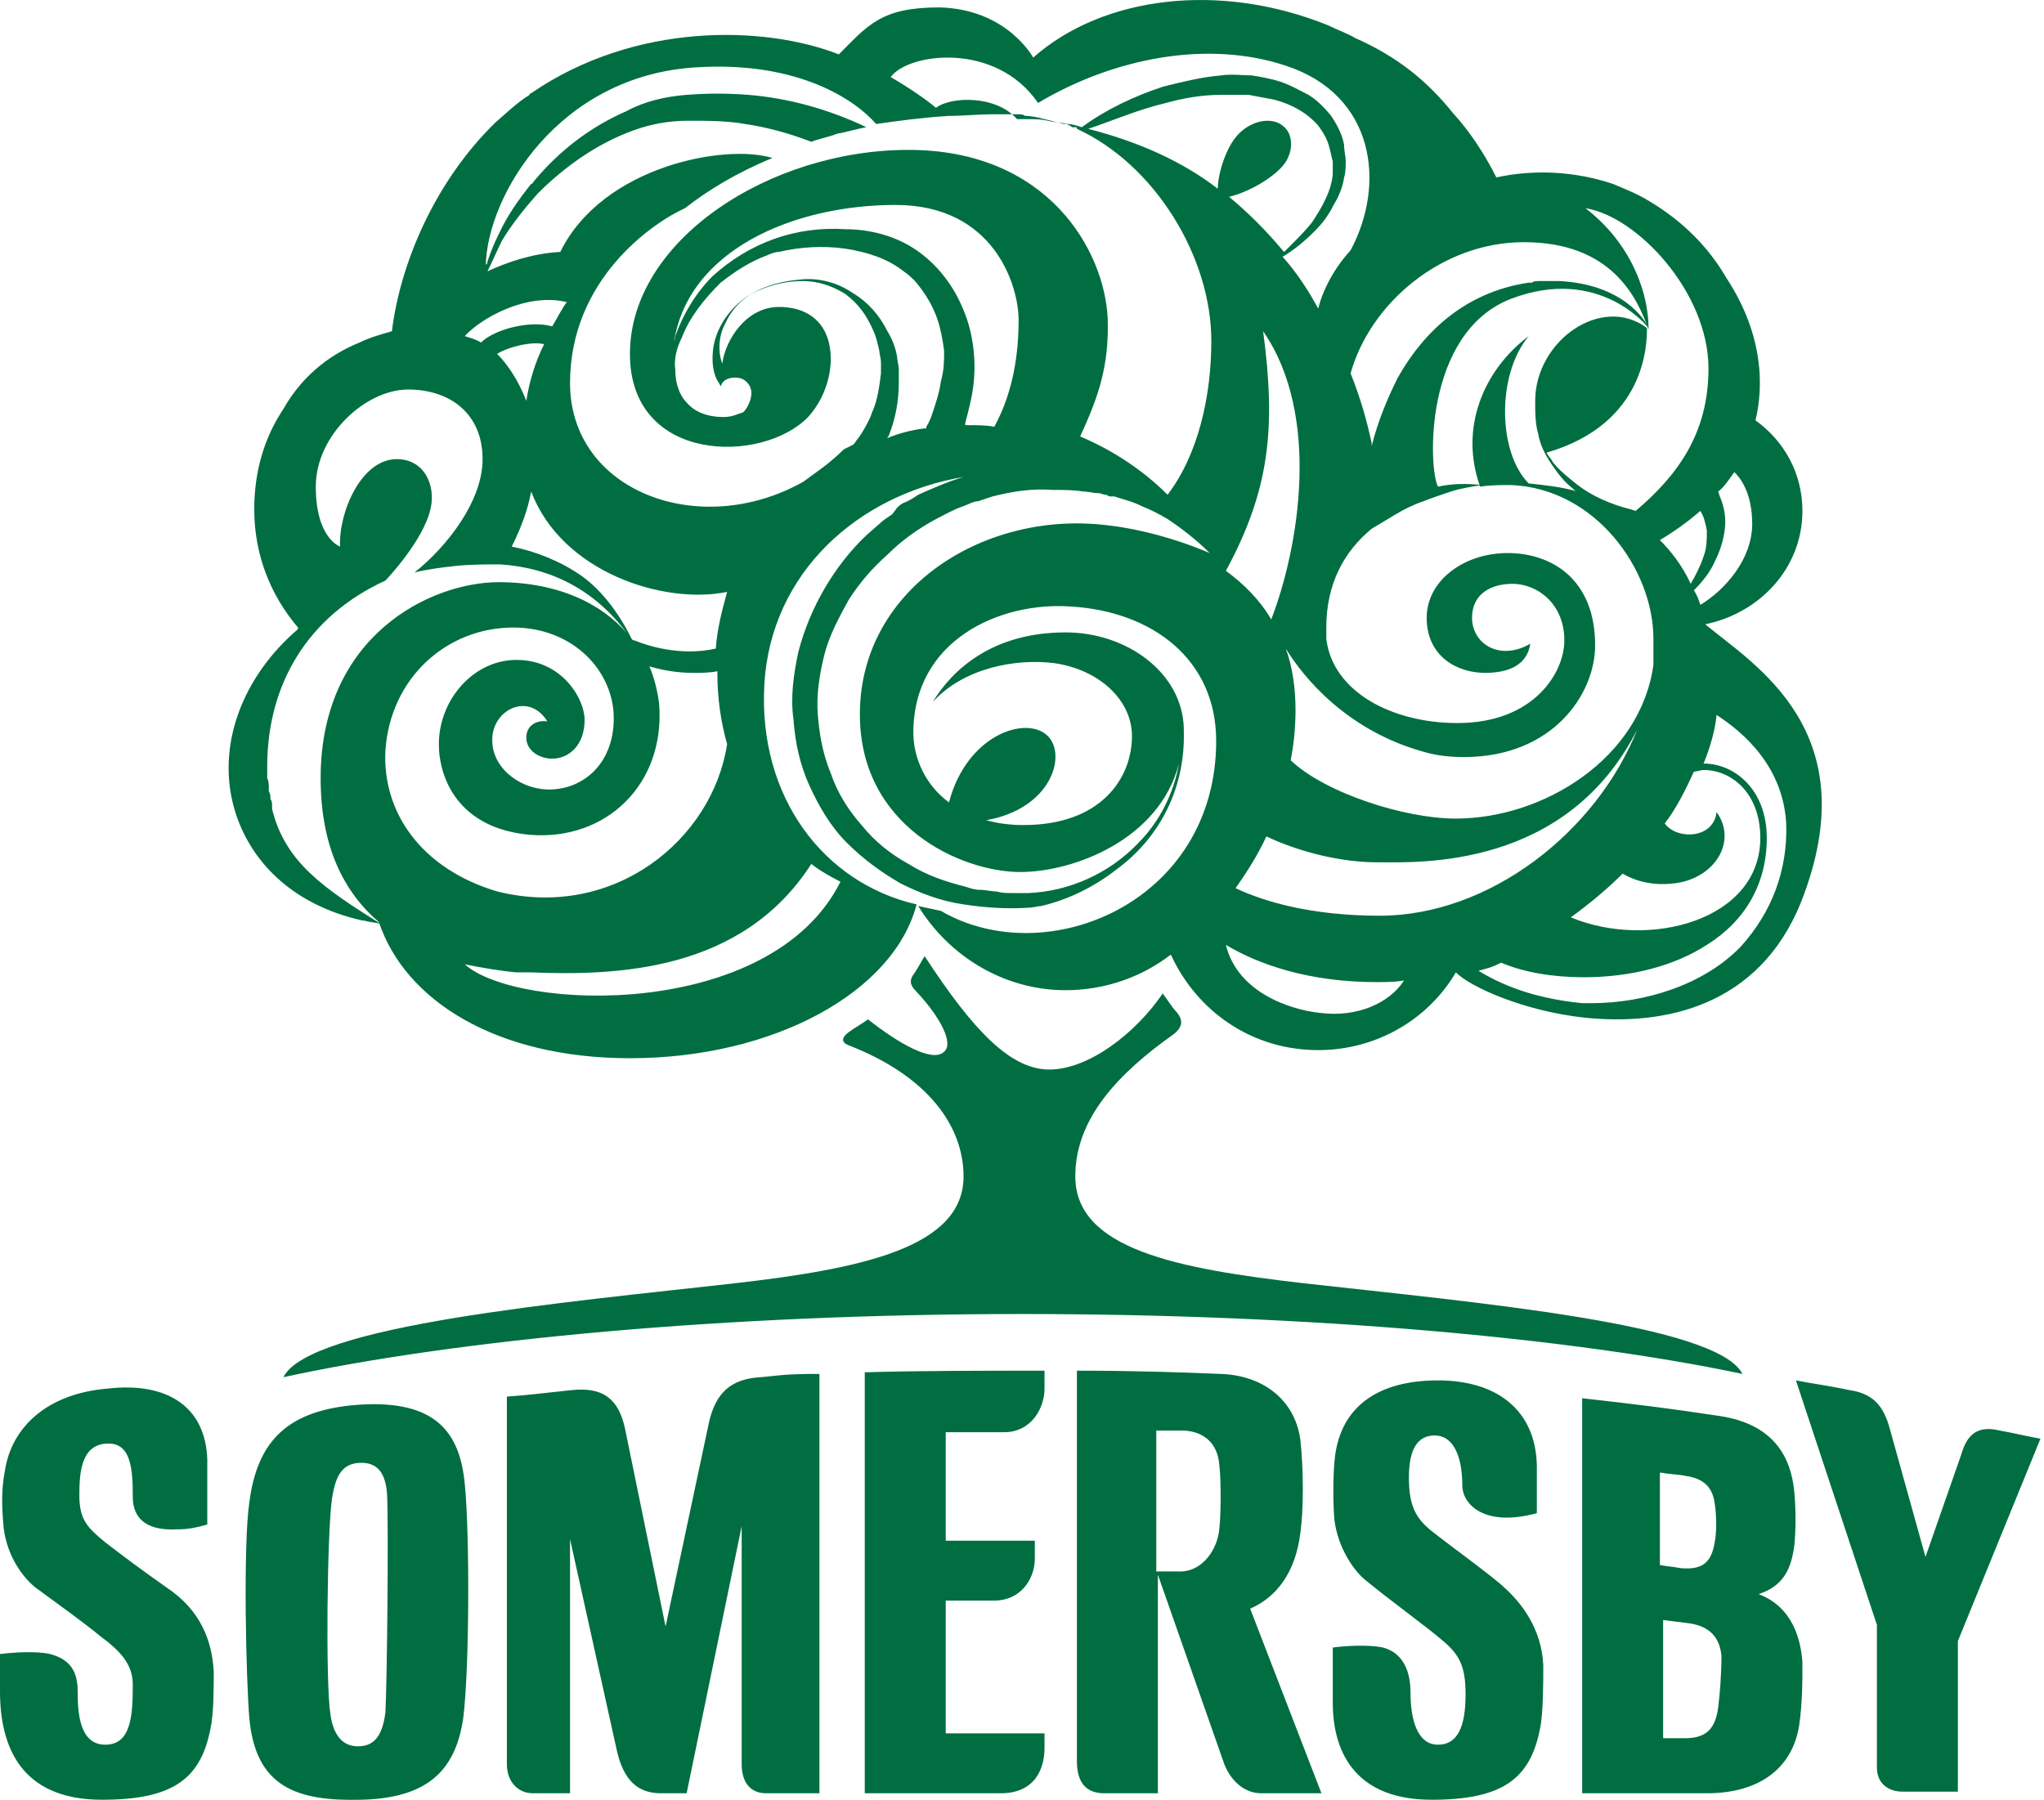 <svg width="109" height="96" viewBox="0 0 109 96" fill="none" xmlns="http://www.w3.org/2000/svg">
<path d="M54.492 70.086C38.602 70.086 24.267 71.468 15.113 73.454C16.494 70.691 29.966 69.482 39.207 68.445C45.943 67.668 51.383 66.546 51.383 62.746C51.383 60.069 49.483 57.392 45.252 55.751C44.82 55.578 44.906 55.319 45.252 55.06C45.597 54.801 45.943 54.628 46.288 54.369C47.929 55.664 49.742 56.701 50.347 56.096C50.865 55.664 50.174 54.283 48.879 52.901C48.533 52.556 48.447 52.297 48.792 51.865C48.965 51.606 49.138 51.26 49.31 51.001C51.901 54.974 53.887 57.046 55.96 57.046C58.033 57.046 60.537 55.146 62.005 52.987C62.264 53.333 62.523 53.765 62.782 54.024C63.041 54.369 63.128 54.715 62.61 55.146C59.673 57.219 57.342 59.637 57.342 62.746C57.342 66.632 62.782 67.668 69.518 68.445C78.759 69.482 91.54 70.605 92.921 73.282C83.94 71.382 69.95 70.086 54.492 70.086Z" fill="#006E41"/>
<path d="M69.346 81.745C69.518 80.536 69.518 78.377 69.346 76.822C69.086 74.75 67.446 73.368 65.114 73.282C63.041 73.195 60.537 73.109 57.428 73.109V93.921C57.428 95.216 58.033 95.648 58.896 95.648H61.746V83.99L65.287 94.094C65.632 94.957 66.323 95.648 67.273 95.648H70.468L66.668 85.803C68.05 85.199 69.086 83.904 69.346 81.745ZM65.028 81.486C64.941 82.695 64.078 83.817 62.955 83.817H61.66V76.304H63.041C63.905 76.304 64.941 76.736 65.028 78.204C65.114 78.895 65.114 80.708 65.028 81.486ZM82.299 88.826C82.299 89.603 82.299 91.417 82.126 92.194C81.608 94.871 80.14 95.994 76.341 95.994C72.454 95.994 71.073 93.662 71.073 90.812V87.876C71.677 87.79 72.972 87.703 73.75 87.876C75.045 88.222 75.218 89.517 75.218 90.294C75.218 91.676 75.563 93.058 76.686 93.058C77.722 93.058 78.154 92.108 78.154 90.38C78.154 88.826 77.809 88.222 76.859 87.444C76.168 86.84 73.922 85.199 72.886 84.335C72.195 83.817 71.332 82.522 71.159 81.054C71.073 80.104 71.073 78.204 71.245 77.34C71.677 75.009 73.491 73.627 76.686 73.627C79.795 73.627 81.867 75.181 81.954 78.118C81.954 78.808 81.954 80.449 81.954 80.708C79.104 81.486 77.981 80.19 77.981 79.24C77.981 77.6 77.463 76.563 76.513 76.563C75.563 76.563 75.132 77.34 75.132 78.808C75.132 80.277 75.477 80.967 76.341 81.658C77.204 82.349 79.709 84.163 80.227 84.681C81.09 85.458 82.213 86.84 82.299 88.826ZM11.399 89.171C11.399 89.949 11.399 91.417 11.226 92.194C10.708 94.871 9.24 95.994 5.441 95.994C1.036 95.994 0 93.058 0 90.208V88.222C0.691 88.135 1.9 88.049 2.677 88.222C3.972 88.567 4.145 89.43 4.145 90.294C4.145 91.33 4.232 93.058 5.613 93.058C6.995 93.058 7.081 91.503 7.081 89.862C7.081 88.74 6.391 88.049 5.354 87.272C4.404 86.494 3.195 85.631 1.9 84.681C1.036 83.99 0.259 82.695 0.173 81.227C0.086 80.277 0.086 79.327 0.259 78.463C0.605 76.131 2.504 74.318 5.786 74.059C8.895 73.713 10.967 75.009 11.054 77.859C11.054 78.549 11.054 81.054 11.054 81.313C10.449 81.486 10.018 81.572 9.413 81.572C7.686 81.658 7.081 80.881 7.081 79.845C7.081 78.377 6.995 76.995 5.786 76.995C4.318 76.995 4.232 78.549 4.232 79.758C4.232 81.054 4.663 81.486 5.613 82.263C6.736 83.126 7.427 83.644 8.895 84.681C10.708 85.89 11.313 87.531 11.399 89.171ZM43.697 73.282V95.648H40.847C40.07 95.648 39.552 95.13 39.552 94.094V81.399L36.616 95.648H35.234C33.939 95.648 33.248 94.871 32.902 93.403L30.398 82.09V95.648H28.412C27.635 95.648 27.03 95.044 27.03 94.094V74.491C28.239 74.404 28.844 74.318 30.484 74.145C32.125 73.972 32.989 74.577 33.334 76.218L35.493 86.753L37.825 75.786C38.17 74.404 38.861 73.541 40.588 73.454C42.143 73.282 42.575 73.282 43.697 73.282ZM19.172 74.922C15.372 75.181 13.731 76.822 13.299 80.104C12.954 82.436 13.126 89.69 13.299 91.676C13.645 95.303 15.803 96.08 19.258 95.994C22.712 95.907 24.267 94.526 24.698 91.676C25.044 88.999 25.044 81.658 24.785 79.154C24.526 76.391 23.23 74.663 19.172 74.922ZM20.553 91.33C20.381 92.712 19.862 93.144 19.085 93.144C18.394 93.144 17.79 92.712 17.617 91.417C17.358 89.776 17.444 81.745 17.703 79.931C17.876 78.895 18.135 78.118 19.085 78.031C20.121 77.945 20.553 78.549 20.64 79.672C20.726 81.486 20.64 89.776 20.553 91.33ZM50.347 92.453H55.701V93.23C55.701 94.353 55.183 95.648 53.369 95.648H46.115V73.195C49.051 73.109 52.333 73.109 55.701 73.109V74.059C55.701 75.095 55.01 76.391 53.542 76.391C52.506 76.391 51.383 76.391 50.433 76.391V82.177H55.183V83.126C55.183 84.249 54.406 85.372 53.024 85.372H50.433V92.453H50.347ZM93.785 85.026C95.08 84.594 95.512 83.731 95.685 82.436C95.771 81.572 95.771 80.536 95.685 79.586C95.512 77.686 94.562 75.959 91.712 75.527C88.862 75.095 87.394 74.922 84.372 74.577V95.648H91.021C93.871 95.648 95.598 94.267 95.944 92.021C96.117 90.812 96.117 89.776 96.117 88.653C96.03 87.444 95.598 85.717 93.785 85.026ZM88.603 78.549C89.035 78.636 89.467 78.636 89.899 78.722C91.108 78.895 91.367 79.586 91.453 80.277C91.54 80.881 91.54 81.745 91.453 82.177C91.28 83.385 90.762 83.731 89.64 83.644C89.208 83.558 88.949 83.558 88.517 83.472V78.549H88.603ZM91.626 91.071C91.453 92.367 90.849 92.712 89.812 92.712H88.69V86.408L90.071 86.581C91.28 86.753 91.712 87.444 91.799 88.308C91.799 89.344 91.712 90.38 91.626 91.071ZM108.811 76.736L104.407 87.531V95.562H101.471C100.693 95.562 100.089 95.13 100.089 94.267V86.667L95.771 73.627C96.635 73.8 97.412 73.886 98.621 74.145C99.83 74.318 100.434 74.922 100.78 76.218L102.68 83.04L104.58 77.6C104.839 76.736 105.27 75.959 106.652 76.304C107.17 76.391 108.293 76.65 108.811 76.736Z" fill="#006E41"/>
<path d="M90.935 33.298C93.871 32.693 96.117 30.275 96.117 27.253C96.117 25.267 95.167 23.539 93.612 22.417C93.871 21.38 94.389 18.358 92.058 14.817C91.108 13.176 89.726 11.795 87.999 10.758C87.308 10.327 86.617 10.068 86.013 9.808C83.94 9.118 81.781 9.031 79.795 9.463C79.19 8.254 78.413 7.045 77.463 6.009C76.081 4.282 74.441 2.986 72.282 2.036C71.85 1.777 71.332 1.604 70.814 1.345C65.028 -0.986 58.81 -0.209 55.096 3.072C55.096 3.072 53.715 0.482 50.088 0.395C46.979 0.395 46.288 1.345 44.733 2.9C40.761 1.345 33.852 1.173 28.325 4.972C28.325 4.972 28.239 4.972 28.239 5.059C27.548 5.491 27.03 6.009 26.426 6.527C23.144 9.722 21.33 14.126 20.899 17.667C20.294 17.84 19.69 18.012 19.172 18.271C17.876 18.79 16.235 19.826 15.113 21.812C14.076 23.367 13.558 25.18 13.558 27.166C13.558 29.584 14.422 31.743 15.89 33.471V33.557C12.954 36.061 11.486 39.775 12.522 43.229C13.299 45.82 15.458 48.238 19.344 49.101H19.431C19.69 49.188 19.949 49.188 20.294 49.274C17.272 47.374 15.199 45.992 14.508 43.143C14.508 43.056 14.508 43.056 14.508 42.97C14.508 42.883 14.508 42.711 14.422 42.624C14.422 42.452 14.422 42.365 14.335 42.193C14.335 42.106 14.335 42.106 14.335 42.02C14.335 41.847 14.335 41.675 14.249 41.502C14.249 41.329 14.249 41.07 14.249 40.897C14.249 36.493 16.408 32.866 20.553 30.966C20.553 30.966 22.626 28.807 22.971 27.08C23.23 25.871 22.626 24.489 21.158 24.489C19.258 24.489 18.049 27.339 18.135 29.153C18.135 29.153 16.84 28.721 16.84 25.957C16.84 23.194 19.517 20.776 21.762 20.776C24.008 20.776 25.735 22.071 25.735 24.489C25.735 26.735 23.835 29.153 22.108 30.534C22.799 30.362 23.489 30.275 24.267 30.189C25.044 30.103 25.907 30.103 26.685 30.103C29.275 30.275 31.866 31.398 33.766 34.248C33.161 32.952 32.212 31.571 31.003 30.707C29.88 29.93 28.584 29.412 27.289 29.153C27.807 28.116 28.153 27.166 28.325 26.216C29.966 30.534 35.407 32.261 38.775 31.571C38.516 32.521 38.257 33.471 38.17 34.593C36.27 35.025 34.457 34.42 33.852 34.161C33.766 34.161 33.766 34.161 33.68 34.075C32.212 32.175 29.707 31.052 26.598 31.052C22.971 31.052 17.099 33.902 17.099 41.502C17.099 45.129 18.308 47.547 20.208 49.188C21.59 53.333 26.426 56.442 33.593 56.442C41.279 56.442 47.67 52.901 48.879 48.238C43.956 47.115 40.416 42.538 40.761 36.493C41.106 30.534 45.77 26.389 51.383 25.439C50.52 25.698 49.742 26.044 48.965 26.389C48.706 26.562 48.447 26.735 48.188 26.821C48.015 26.907 47.929 26.994 47.842 27.08L47.583 27.425C47.324 27.598 47.065 27.771 46.892 27.944L46.202 28.548C44.474 30.189 43.179 32.434 42.575 34.766C42.316 35.975 42.143 37.184 42.316 38.393C42.402 39.602 42.661 40.811 43.179 41.934C43.697 43.056 44.302 44.093 45.165 44.956C46.029 45.82 46.979 46.511 48.015 47.115C49.051 47.633 50.174 48.065 51.383 48.238C52.506 48.41 53.715 48.497 54.924 48.41C55.096 48.41 55.355 48.324 55.528 48.324C56.996 47.979 58.378 47.288 59.587 46.338C61.919 44.611 63.214 41.934 63.128 38.997C63.128 38.911 63.128 38.911 63.128 38.825C63.041 35.889 60.105 33.73 56.824 33.73C52.938 33.73 50.779 35.716 49.742 37.443C51.383 35.63 54.147 35.111 56.219 35.37C58.637 35.716 60.364 37.357 60.364 39.257C60.364 41.502 58.724 44.006 54.578 44.006C53.887 44.006 53.197 43.92 52.592 43.747C56.046 43.143 56.91 40.293 55.874 39.257C54.751 38.134 51.556 39.17 50.606 42.797C49.31 41.847 48.706 40.379 48.706 39.084C48.706 34.161 53.283 32.089 57.083 32.348C61.487 32.607 64.855 35.198 64.855 39.516C64.855 48.151 55.787 51.865 50.174 48.583C49.742 48.497 49.397 48.41 48.965 48.324C50.606 51.001 53.542 52.815 56.824 52.815C58.896 52.815 60.882 52.124 62.437 50.915C63.819 53.937 66.755 56.01 70.296 56.01C73.404 56.01 76.168 54.369 77.636 51.865C78.413 52.642 81.263 53.937 84.544 54.283C88.776 54.715 93.785 53.678 96.03 48.151C99.657 38.997 93.526 35.457 90.935 33.298ZM90.331 41.156C90.503 41.156 90.676 41.07 90.849 41.07C92.317 41.07 93.871 42.279 93.871 44.697C93.871 49.101 87.912 50.656 83.767 48.929C84.717 48.238 85.667 47.461 86.531 46.597C86.963 46.856 87.912 47.288 89.294 47.115C91.453 46.856 92.662 44.87 91.54 43.315C91.367 44.783 89.381 44.783 88.776 43.92C89.381 43.143 89.899 42.106 90.331 41.156ZM93.871 45.302C93.871 45.388 93.871 45.388 93.871 45.474C93.871 45.388 93.871 45.302 93.871 45.302ZM90.676 27.253C90.849 27.512 90.935 27.857 91.021 28.289C91.021 28.721 91.021 29.239 90.849 29.671C90.676 30.189 90.417 30.707 90.158 31.139C89.726 30.189 89.121 29.412 88.517 28.807C89.381 28.289 90.072 27.771 90.676 27.253ZM92.49 25.18C92.749 25.439 93.439 26.216 93.439 27.944C93.439 29.843 91.971 31.484 90.676 32.261C90.59 32.002 90.503 31.743 90.331 31.484C90.762 31.052 91.194 30.534 91.453 29.93C91.712 29.412 91.885 28.893 91.971 28.289C92.058 27.684 91.971 27.08 91.712 26.476L91.626 26.216C91.971 25.957 92.23 25.526 92.49 25.18ZM81.263 12.917C85.926 12.917 87.308 15.854 87.912 17.581C87.912 15.249 86.704 12.745 84.544 11.104C87.308 11.536 91.108 15.594 91.108 19.653C91.108 23.108 89.467 25.353 87.222 27.253L86.963 27.166C85.926 26.907 84.89 26.476 84.026 25.785C83.595 25.439 83.163 25.094 82.817 24.662C82.731 24.489 82.558 24.317 82.472 24.144C87.826 22.589 87.826 18.271 87.826 17.494C85.408 15.681 81.867 18.185 81.867 21.38C81.867 22.071 81.867 22.589 82.04 23.194C82.126 23.712 82.386 24.23 82.731 24.748C83.076 25.267 83.422 25.698 83.854 26.044C83.94 26.13 84.026 26.216 84.113 26.216C83.249 25.957 82.299 25.871 81.522 25.785C79.881 24.144 79.795 19.999 81.522 17.926C79.104 19.74 77.809 22.849 78.931 25.957C79.449 25.871 80.054 25.871 80.572 25.871C85.063 26.044 88.172 30.362 88.172 34.075C88.172 34.42 88.172 34.679 88.172 35.025C88.172 35.111 88.172 35.111 88.172 35.198C88.172 35.284 88.172 35.37 88.172 35.457C87.481 40.465 82.299 43.661 77.636 43.661C74.872 43.661 70.641 42.279 68.827 40.552C69 39.688 69.086 38.738 69.086 37.875C69.086 36.666 68.914 35.543 68.568 34.593C69.518 36.148 71.85 38.997 75.995 40.12C76.6 40.293 77.29 40.379 78.068 40.379C82.817 40.379 85.063 37.011 85.063 34.42C85.063 30.88 82.731 29.498 80.399 29.498C78.068 29.498 76.081 30.966 76.081 32.952C76.081 35.025 77.722 35.889 79.19 35.889C80.486 35.889 81.436 35.457 81.608 34.334C79.968 35.284 78.499 34.334 78.499 32.952C78.499 31.657 79.536 31.139 80.658 31.139C81.954 31.139 83.422 32.175 83.422 34.161C83.422 35.889 81.781 38.566 77.722 38.566C74.268 38.566 71.073 36.925 70.727 34.075C70.727 33.902 70.727 33.643 70.727 33.471C70.727 31.139 71.677 29.412 73.145 28.203C73.577 27.944 74.009 27.684 74.441 27.425C74.872 27.166 75.391 26.907 75.909 26.735C76.341 26.562 76.859 26.389 77.377 26.216C77.895 26.044 78.499 25.957 79.018 25.871C78.24 25.785 77.463 25.785 76.686 25.957C76.168 25.007 75.909 17.753 80.572 15.94C85.322 14.126 87.912 17.494 87.912 17.494C87.74 17.062 86.531 15.163 83.163 14.99C83.076 14.99 82.904 14.99 82.817 14.99C82.558 14.99 82.299 14.99 82.126 14.99C81.954 14.99 81.781 14.99 81.695 15.076C81.608 15.076 81.608 15.076 81.522 15.076C78.586 15.508 76.168 17.235 74.527 20.171C74.009 21.208 73.491 22.417 73.145 23.798C73.145 23.712 73.145 23.712 73.145 23.626C72.886 22.417 72.541 21.208 72.023 19.912C73.059 16.199 76.859 12.917 81.263 12.917ZM62.178 5.491C63.128 5.231 64.078 5.059 65.114 5.059C65.632 5.059 66.064 5.059 66.582 5.059C67.014 5.145 67.532 5.231 67.964 5.318C68.914 5.577 69.691 6.009 70.296 6.7C70.555 7.045 70.814 7.477 70.9 7.909C70.986 8.168 70.986 8.34 71.073 8.599C71.073 8.858 71.073 9.031 71.073 9.29C70.986 10.24 70.468 11.104 69.95 11.881C69.605 12.313 69.173 12.745 68.741 13.176C68.655 13.263 68.568 13.349 68.482 13.435C68.482 13.435 68.482 13.435 68.396 13.349C67.532 12.313 66.582 11.363 65.546 10.499C66.582 10.24 67.791 9.549 68.396 8.858C69 8.168 69 7.131 68.396 6.7C67.877 6.268 66.841 6.354 66.064 7.131C65.373 7.822 64.941 9.29 64.941 10.068C63.041 8.599 60.71 7.563 58.033 6.872C59.328 6.44 60.71 5.836 62.178 5.491ZM65.373 30.448C67.705 26.13 68.05 22.849 67.359 17.667C70.468 22.158 69.259 29.239 67.791 33.039C67.187 32.002 66.323 31.139 65.373 30.448ZM55.355 5.491C59.414 3.072 64.423 2.123 68.568 3.504C73.318 5.059 73.922 9.808 72.023 13.349C71.159 14.299 70.555 15.422 70.296 16.458C69.777 15.508 69.173 14.558 68.396 13.694C69 13.349 69.605 12.831 70.123 12.313C70.468 11.967 70.814 11.536 71.073 11.017C71.332 10.586 71.591 10.068 71.677 9.463C71.763 9.204 71.763 8.858 71.763 8.599C71.763 8.34 71.677 8.081 71.677 7.736C71.591 7.218 71.332 6.7 70.986 6.181C70.641 5.75 70.209 5.318 69.777 5.059C69.259 4.8 68.827 4.541 68.309 4.368C67.791 4.195 67.273 4.109 66.755 4.022C66.237 4.022 65.719 3.936 65.114 4.022C64.078 4.109 63.041 4.368 62.005 4.627C60.451 5.145 58.983 5.836 57.687 6.786C57.428 6.7 57.169 6.613 56.91 6.613C56.565 6.527 56.219 6.527 55.874 6.44C55.528 6.354 55.183 6.354 54.837 6.354C54.665 6.354 54.406 6.354 54.233 6.354C53.11 5.059 50.692 5.145 49.915 5.75C49.397 5.318 48.533 4.713 47.497 4.109C48.447 2.813 53.11 2.209 55.355 5.491ZM28.066 21.38C27.635 20.258 27.03 19.394 26.512 18.876C27.03 18.531 28.325 18.185 29.016 18.358C28.584 19.221 28.239 20.258 28.066 21.38ZM29.448 17.408C28.239 17.062 26.339 17.581 25.648 18.271C25.389 18.099 25.044 18.012 24.785 17.926C25.648 16.976 28.066 15.594 30.225 16.113C29.966 16.458 29.707 16.976 29.448 17.408ZM20.553 40.034C20.812 36.148 23.835 33.471 27.375 33.471C30.571 33.471 32.73 35.802 32.73 38.307C32.73 40.811 31.003 42.193 29.103 42.106C27.635 42.02 26.166 40.897 26.253 39.343C26.339 37.788 28.239 36.925 29.189 38.479C28.671 38.393 28.066 38.652 28.066 39.343C28.066 40.034 28.757 40.465 29.448 40.465C30.312 40.465 31.175 39.775 31.175 38.393C31.175 37.27 29.966 35.198 27.548 35.198C25.217 35.198 23.403 37.357 23.403 39.688C23.403 41.502 24.439 44.179 28.239 44.524C32.298 44.87 35.493 41.847 35.148 37.529C35.061 36.839 34.889 36.148 34.63 35.543C35.234 35.716 36.011 35.889 36.961 35.889C37.393 35.889 37.825 35.889 38.257 35.802C38.257 35.889 38.257 35.889 38.257 35.975C38.257 37.184 38.429 38.479 38.775 39.688C37.998 44.783 32.73 49.101 26.512 47.547C22.453 46.338 20.381 43.315 20.553 40.034ZM44.82 47.029C41.106 54.456 27.548 53.937 24.785 51.433C25.648 51.606 26.598 51.778 27.548 51.865C27.807 51.865 28.066 51.865 28.325 51.865C32.816 52.038 39.552 51.865 43.265 46.079C43.697 46.424 44.302 46.77 44.82 47.029ZM42.834 25.698C37.307 28.807 30.398 26.216 30.398 20.43C30.398 14.903 34.802 11.881 36.529 11.104C37.739 10.154 39.293 9.204 41.193 8.427C38.688 7.649 32.125 8.858 29.88 13.435C28.412 13.522 27.116 13.954 25.994 14.472C26.253 13.954 26.512 13.349 26.771 12.831C27.289 11.967 27.98 11.104 28.671 10.327C30.139 8.858 31.866 7.649 33.766 6.959C34.716 6.613 35.666 6.44 36.702 6.44C37.739 6.44 38.775 6.44 39.725 6.613C40.934 6.786 42.143 7.131 43.265 7.563C43.697 7.39 44.215 7.304 44.647 7.131C45.165 7.045 45.683 6.872 46.202 6.786C44.215 5.836 42.056 5.231 39.897 5.059C38.775 4.972 37.739 4.972 36.616 5.059C35.493 5.145 34.37 5.404 33.421 5.922C31.434 6.786 29.794 8.081 28.498 9.636C28.412 9.722 28.412 9.808 28.325 9.808C27.635 10.672 27.03 11.536 26.598 12.486C26.339 13.004 26.166 13.435 25.994 13.954C25.994 14.04 25.994 14.04 25.907 14.126C25.994 10.413 29.794 4.022 37.134 3.591C42.661 3.245 45.683 5.404 46.72 6.613C47.929 6.44 49.224 6.268 50.606 6.181C51.383 6.181 52.16 6.095 53.024 6.095C53.197 6.095 53.456 6.095 53.628 6.095C53.715 6.095 53.715 6.095 53.801 6.095C53.887 6.095 54.06 6.095 54.147 6.095C54.147 6.095 54.147 6.095 54.233 6.095C54.406 6.095 54.578 6.095 54.665 6.181C55.01 6.181 55.355 6.268 55.701 6.354C56.046 6.44 56.392 6.527 56.737 6.613H56.824C56.91 6.613 57.083 6.7 57.169 6.786H57.255C57.255 6.786 57.255 6.786 57.342 6.786C57.428 6.786 57.428 6.786 57.428 6.872C61.573 8.772 64.596 13.694 64.596 18.185C64.596 21.121 63.905 24.23 62.264 26.389C60.882 25.007 59.242 23.971 57.601 23.28C58.551 21.208 59.155 19.567 59.069 16.976C58.896 13.349 55.874 7.995 48.447 7.995C41.02 7.995 33.593 12.831 33.593 18.876C33.593 24.748 40.675 24.748 43.093 22.244C43.956 21.294 44.302 20.085 44.302 19.135C44.302 17.494 43.352 16.372 41.538 16.372C39.811 16.372 38.688 18.099 38.516 19.394C38.257 18.703 38.343 17.84 38.688 17.235C39.034 16.458 39.638 15.854 40.416 15.508C41.193 15.163 41.97 14.99 42.834 14.99C43.611 14.99 44.388 15.249 45.079 15.681C45.77 16.199 46.202 16.803 46.547 17.581C46.72 17.926 46.806 18.358 46.892 18.703C46.892 18.876 46.979 19.135 46.979 19.308C46.979 19.48 46.979 19.74 46.979 19.912C46.892 20.603 46.806 21.294 46.547 21.898C46.461 22.071 46.461 22.158 46.374 22.33C46.202 22.676 46.029 23.021 45.77 23.367C45.683 23.453 45.597 23.626 45.511 23.712C45.338 23.798 45.165 23.885 44.993 23.971C44.215 24.748 43.525 25.18 42.834 25.698ZM47.929 19.74C47.929 19.48 47.842 19.221 47.842 19.049C47.756 18.531 47.583 18.099 47.324 17.667C46.892 16.803 46.288 16.113 45.424 15.594C44.647 15.076 43.697 14.817 42.747 14.903C41.797 14.99 40.934 15.163 40.07 15.681C39.293 16.113 38.602 16.89 38.257 17.753C38.084 18.185 37.998 18.617 37.998 19.135C37.998 19.567 38.084 20.085 38.343 20.43L38.429 20.603L38.516 20.43C38.688 20.171 39.12 20.085 39.466 20.171C39.811 20.258 40.07 20.603 40.07 20.949C40.07 21.294 39.897 21.726 39.638 21.985C39.379 22.071 39.034 22.244 38.602 22.244C37.739 22.244 37.048 21.985 36.616 21.467C36.184 21.035 36.011 20.344 36.011 19.74C35.925 19.135 36.098 18.531 36.357 18.012C36.788 16.89 37.566 15.94 38.429 15.076C39.207 14.472 39.984 13.954 40.934 13.608C41.106 13.522 41.365 13.435 41.538 13.435C42.661 13.176 43.87 13.09 45.079 13.263C46.202 13.435 47.324 13.781 48.188 14.472C48.447 14.645 48.62 14.817 48.792 14.99C49.31 15.594 49.742 16.285 50.001 17.062C50.174 17.581 50.26 18.099 50.347 18.703C50.347 19.221 50.347 19.74 50.174 20.344C50.088 20.949 49.915 21.467 49.742 21.985C49.656 22.244 49.569 22.503 49.397 22.762V22.849C49.397 22.849 49.397 22.849 49.31 22.849C48.62 22.935 47.929 23.108 47.324 23.367C47.324 23.28 47.411 23.28 47.411 23.194C47.756 22.33 47.929 21.38 47.929 20.43C47.929 20.171 47.929 19.999 47.929 19.74ZM51.469 22.676V22.589C51.642 21.898 51.815 21.294 51.901 20.603C51.988 19.912 51.988 19.221 51.901 18.531C51.815 17.84 51.642 17.149 51.383 16.544C50.865 15.249 50.001 14.126 48.879 13.349C47.756 12.572 46.374 12.226 45.079 12.226C43.783 12.14 42.488 12.313 41.279 12.745C40.07 13.176 38.947 13.867 37.998 14.731C37.134 15.594 36.443 16.717 36.011 17.926C36.011 18.099 35.925 18.185 35.925 18.358C36.616 13.349 42.316 10.931 47.756 10.931C53.024 10.931 54.319 15.249 54.319 17.062C54.319 18.79 54.06 20.862 53.024 22.762C52.592 22.676 52.074 22.676 51.469 22.676ZM59.155 28.03C52.592 27.166 45.943 31.312 45.856 37.961C45.77 44.093 51.297 46.511 54.406 46.511C57.255 46.511 61.832 44.783 62.869 40.725C62.61 42.279 61.832 43.834 60.71 44.956C59.155 46.597 56.996 47.547 54.837 47.633C54.578 47.633 54.319 47.633 53.974 47.633C53.715 47.633 53.456 47.633 53.11 47.547C52.851 47.547 52.592 47.461 52.247 47.461C51.988 47.461 51.728 47.374 51.469 47.288C50.433 47.029 49.397 46.683 48.447 46.079C47.497 45.561 46.633 44.87 45.943 44.006C45.252 43.229 44.647 42.279 44.302 41.243C43.87 40.206 43.697 39.17 43.611 38.134C43.525 37.098 43.697 35.975 43.956 34.939C44.215 33.902 44.733 32.952 45.252 32.002C45.856 31.052 46.547 30.275 47.324 29.584C48.101 28.807 48.965 28.203 49.915 27.684C50.433 27.425 50.865 27.166 51.383 26.994C51.642 26.907 51.901 26.735 52.16 26.735L52.938 26.476C53.974 26.216 55.01 26.044 56.133 26.13C56.651 26.13 57.255 26.13 57.773 26.216C58.033 26.216 58.292 26.303 58.551 26.303C58.724 26.303 58.81 26.389 58.983 26.389L59.155 26.476H59.242H59.328H59.414C59.932 26.648 60.364 26.735 60.882 26.994C61.314 27.166 61.832 27.425 62.264 27.684C63.041 28.203 63.819 28.807 64.51 29.498C62.696 28.721 60.71 28.203 59.155 28.03ZM70.382 54.024C68.741 53.851 65.978 52.901 65.373 50.397C67.1 51.433 69.777 52.383 73.404 52.383C73.922 52.383 74.354 52.383 74.872 52.297C74.095 53.506 72.368 54.283 70.382 54.024ZM73.577 48.842C69.864 48.842 67.359 48.065 65.891 47.374C66.496 46.511 67.1 45.561 67.532 44.611C69.346 45.474 71.591 45.992 73.404 45.992C75.563 45.992 83.508 46.424 87.308 38.911C85.149 44.352 79.449 48.842 73.577 48.842ZM84.372 53.506C81.695 53.246 79.968 52.469 78.845 51.778C79.449 51.606 79.536 51.606 80.054 51.347C81.263 51.865 82.817 52.124 84.458 52.124C86.963 52.124 89.294 51.519 91.021 50.397C93.094 49.101 94.217 47.115 94.217 44.697C94.217 42.106 92.49 40.725 90.849 40.725C91.194 39.861 91.453 38.997 91.54 38.134C93.008 39.084 95.08 40.897 95.253 43.92C95.339 46.424 94.476 48.669 92.835 50.483C90.849 52.556 87.653 53.506 84.89 53.506C84.631 53.506 84.544 53.506 84.372 53.506Z" fill="#006E41"/>
</svg>
